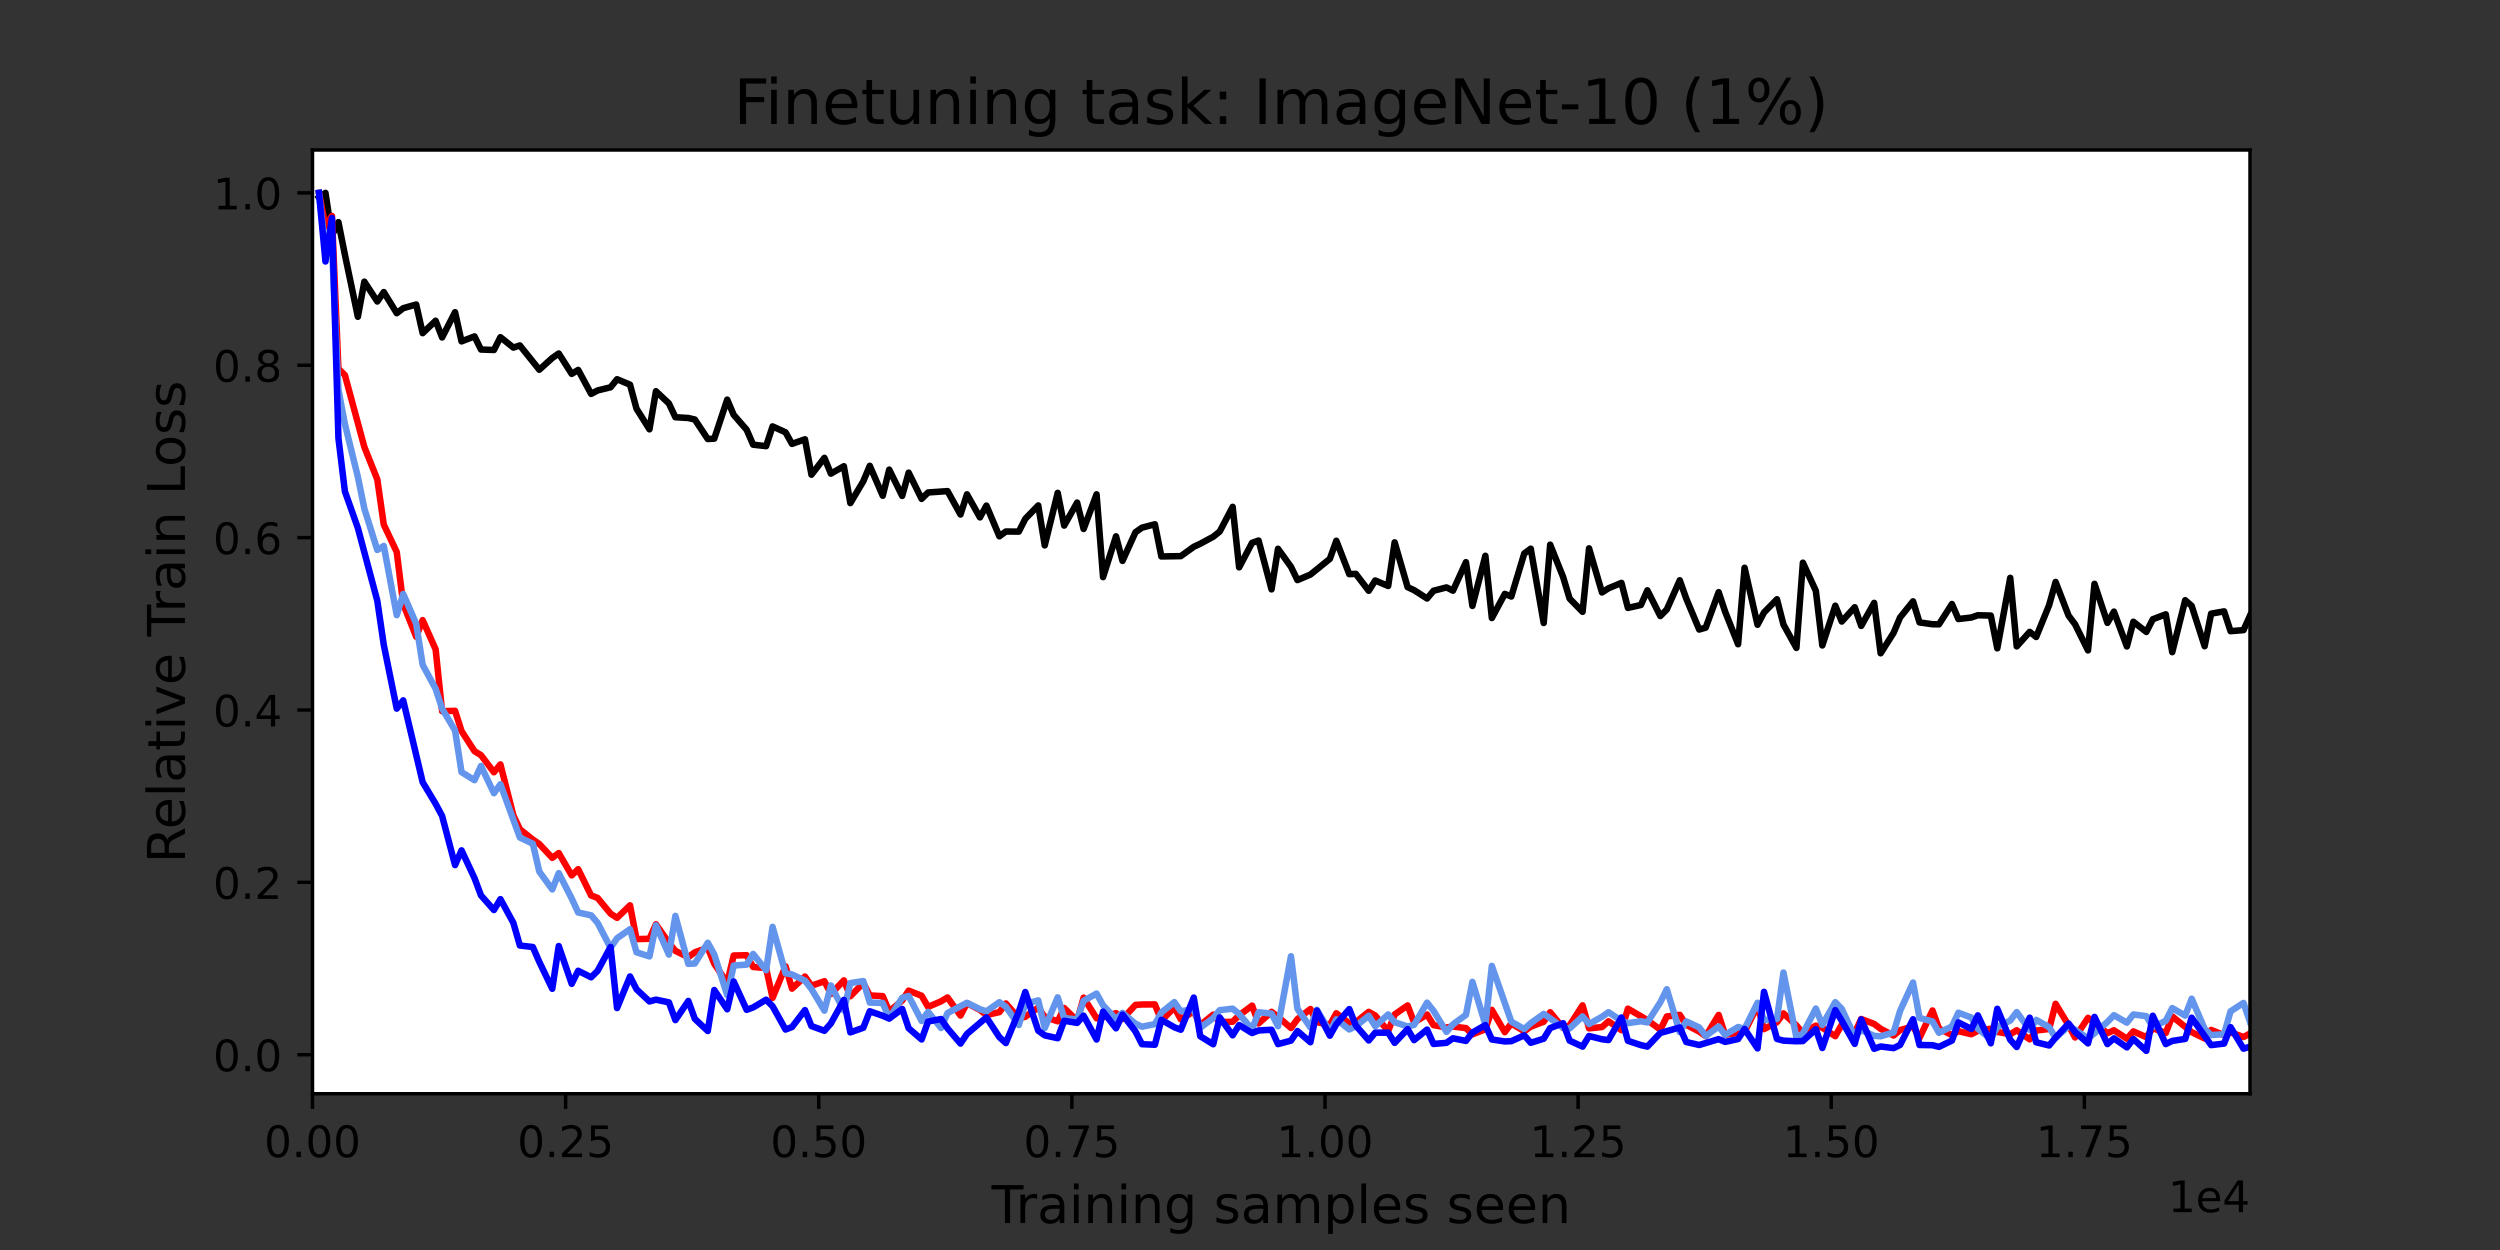 <?xml version="1.0" encoding="utf-8" standalone="no"?>
<!DOCTYPE svg PUBLIC "-//W3C//DTD SVG 1.1//EN"
  "http://www.w3.org/Graphics/SVG/1.1/DTD/svg11.dtd">
<!-- Created with matplotlib (https://matplotlib.org/) -->
<svg height="288pt" version="1.1" viewBox="0 0 576 288" width="576pt" xmlns="http://www.w3.org/2000/svg" xmlns:xlink="http://www.w3.org/1999/xlink">
 <rect x="0" y="0" width="576" height="288" fill="#333333" stroke="none"/>
 <defs>
  <style type="text/css">*{stroke-linecap:butt;stroke-linejoin:round;}</style>
 </defs>
 <g id="figure_1">
  <g id="patch_1">
   <path d="M 0 288 
L 576 288 
L 576 0 
L 0 0 
z
" style="fill:none;"/>
  </g>
  <g id="axes_1">
   <g id="patch_2">
    <path d="M 72 252 
L 518.4 252 
L 518.4 34.56 
L 72 34.56 
z
" style="fill:#ffffff;"/>
   </g>
   <g id="matplotlib.axis_1">
    <g id="xtick_1">
     <g id="line2d_1">
      <defs>
       <path d="M 0 0 
L 0 3.5 
" id="m2d5b6ca3d9" style="stroke:#000000;stroke-width:0.8;"/>
      </defs>
      <g>
       <use style="stroke:#000000;stroke-width:0.8;" x="72" xlink:href="#m2d5b6ca3d9" y="252"/>
      </g>
     </g>
     <g id="text_1">
      <!-- 0.00 -->
      <g transform="translate(60.867 266.598)scale(0.1 -0.1)">
       <defs>
        <path d="M 31.781 66.406 
Q 24.172 66.406 20.328 58.906 
Q 16.5 51.422 16.5 36.375 
Q 16.5 21.391 20.328 13.891 
Q 24.172 6.391 31.781 6.391 
Q 39.453 6.391 43.281 13.891 
Q 47.125 21.391 47.125 36.375 
Q 47.125 51.422 43.281 58.906 
Q 39.453 66.406 31.781 66.406 
z
M 31.781 74.219 
Q 44.047 74.219 50.516 64.516 
Q 56.984 54.828 56.984 36.375 
Q 56.984 17.969 50.516 8.266 
Q 44.047 -1.422 31.781 -1.422 
Q 19.531 -1.422 13.062 8.266 
Q 6.594 17.969 6.594 36.375 
Q 6.594 54.828 13.062 64.516 
Q 19.531 74.219 31.781 74.219 
z
" id="DejaVuSans-48"/>
        <path d="M 10.688 12.406 
L 21 12.406 
L 21 0 
L 10.688 0 
z
" id="DejaVuSans-46"/>
       </defs>
       <use xlink:href="#DejaVuSans-48"/>
       <use x="63.623" xlink:href="#DejaVuSans-46"/>
       <use x="95.41" xlink:href="#DejaVuSans-48"/>
       <use x="159.033" xlink:href="#DejaVuSans-48"/>
      </g>
     </g>
    </g>
    <g id="xtick_2">
     <g id="line2d_2">
      <g>
       <use style="stroke:#000000;stroke-width:0.8;" x="130.319" xlink:href="#m2d5b6ca3d9" y="252"/>
      </g>
     </g>
     <g id="text_2">
      <!-- 0.25 -->
      <g transform="translate(119.187 266.598)scale(0.1 -0.1)">
       <defs>
        <path d="M 19.188 8.297 
L 53.609 8.297 
L 53.609 0 
L 7.328 0 
L 7.328 8.297 
Q 12.938 14.109 22.625 23.891 
Q 32.328 33.688 34.812 36.531 
Q 39.547 41.844 41.422 45.531 
Q 43.312 49.219 43.312 52.781 
Q 43.312 58.594 39.234 62.25 
Q 35.156 65.922 28.609 65.922 
Q 23.969 65.922 18.812 64.312 
Q 13.672 62.703 7.812 59.422 
L 7.812 69.391 
Q 13.766 71.781 18.938 73 
Q 24.125 74.219 28.422 74.219 
Q 39.75 74.219 46.484 68.547 
Q 53.219 62.891 53.219 53.422 
Q 53.219 48.922 51.531 44.891 
Q 49.859 40.875 45.406 35.406 
Q 44.188 33.984 37.641 27.219 
Q 31.109 20.453 19.188 8.297 
z
" id="DejaVuSans-50"/>
        <path d="M 10.797 72.906 
L 49.516 72.906 
L 49.516 64.594 
L 19.828 64.594 
L 19.828 46.734 
Q 21.969 47.469 24.109 47.828 
Q 26.266 48.188 28.422 48.188 
Q 40.625 48.188 47.75 41.5 
Q 54.891 34.812 54.891 23.391 
Q 54.891 11.625 47.562 5.094 
Q 40.234 -1.422 26.906 -1.422 
Q 22.312 -1.422 17.547 -0.641 
Q 12.797 0.141 7.719 1.703 
L 7.719 11.625 
Q 12.109 9.234 16.797 8.062 
Q 21.484 6.891 26.703 6.891 
Q 35.156 6.891 40.078 11.328 
Q 45.016 15.766 45.016 23.391 
Q 45.016 31 40.078 35.438 
Q 35.156 39.891 26.703 39.891 
Q 22.75 39.891 18.812 39.016 
Q 14.891 38.141 10.797 36.281 
z
" id="DejaVuSans-53"/>
       </defs>
       <use xlink:href="#DejaVuSans-48"/>
       <use x="63.623" xlink:href="#DejaVuSans-46"/>
       <use x="95.41" xlink:href="#DejaVuSans-50"/>
       <use x="159.033" xlink:href="#DejaVuSans-53"/>
      </g>
     </g>
    </g>
    <g id="xtick_3">
     <g id="line2d_3">
      <g>
       <use style="stroke:#000000;stroke-width:0.8;" x="188.639" xlink:href="#m2d5b6ca3d9" y="252"/>
      </g>
     </g>
     <g id="text_3">
      <!-- 0.50 -->
      <g transform="translate(177.506 266.598)scale(0.1 -0.1)">
       <use xlink:href="#DejaVuSans-48"/>
       <use x="63.623" xlink:href="#DejaVuSans-46"/>
       <use x="95.41" xlink:href="#DejaVuSans-53"/>
       <use x="159.033" xlink:href="#DejaVuSans-48"/>
      </g>
     </g>
    </g>
    <g id="xtick_4">
     <g id="line2d_4">
      <g>
       <use style="stroke:#000000;stroke-width:0.8;" x="246.958" xlink:href="#m2d5b6ca3d9" y="252"/>
      </g>
     </g>
     <g id="text_4">
      <!-- 0.75 -->
      <g transform="translate(235.825 266.598)scale(0.1 -0.1)">
       <defs>
        <path d="M 8.203 72.906 
L 55.078 72.906 
L 55.078 68.703 
L 28.609 0 
L 18.312 0 
L 43.219 64.594 
L 8.203 64.594 
z
" id="DejaVuSans-55"/>
       </defs>
       <use xlink:href="#DejaVuSans-48"/>
       <use x="63.623" xlink:href="#DejaVuSans-46"/>
       <use x="95.41" xlink:href="#DejaVuSans-55"/>
       <use x="159.033" xlink:href="#DejaVuSans-53"/>
      </g>
     </g>
    </g>
    <g id="xtick_5">
     <g id="line2d_5">
      <g>
       <use style="stroke:#000000;stroke-width:0.8;" x="305.278" xlink:href="#m2d5b6ca3d9" y="252"/>
      </g>
     </g>
     <g id="text_5">
      <!-- 1.00 -->
      <g transform="translate(294.145 266.598)scale(0.1 -0.1)">
       <defs>
        <path d="M 12.406 8.297 
L 28.516 8.297 
L 28.516 63.922 
L 10.984 60.406 
L 10.984 69.391 
L 28.422 72.906 
L 38.281 72.906 
L 38.281 8.297 
L 54.391 8.297 
L 54.391 0 
L 12.406 0 
z
" id="DejaVuSans-49"/>
       </defs>
       <use xlink:href="#DejaVuSans-49"/>
       <use x="63.623" xlink:href="#DejaVuSans-46"/>
       <use x="95.41" xlink:href="#DejaVuSans-48"/>
       <use x="159.033" xlink:href="#DejaVuSans-48"/>
      </g>
     </g>
    </g>
    <g id="xtick_6">
     <g id="line2d_6">
      <g>
       <use style="stroke:#000000;stroke-width:0.8;" x="363.597" xlink:href="#m2d5b6ca3d9" y="252"/>
      </g>
     </g>
     <g id="text_6">
      <!-- 1.25 -->
      <g transform="translate(352.464 266.598)scale(0.1 -0.1)">
       <use xlink:href="#DejaVuSans-49"/>
       <use x="63.623" xlink:href="#DejaVuSans-46"/>
       <use x="95.41" xlink:href="#DejaVuSans-50"/>
       <use x="159.033" xlink:href="#DejaVuSans-53"/>
      </g>
     </g>
    </g>
    <g id="xtick_7">
     <g id="line2d_7">
      <g>
       <use style="stroke:#000000;stroke-width:0.8;" x="421.916" xlink:href="#m2d5b6ca3d9" y="252"/>
      </g>
     </g>
     <g id="text_7">
      <!-- 1.50 -->
      <g transform="translate(410.784 266.598)scale(0.1 -0.1)">
       <use xlink:href="#DejaVuSans-49"/>
       <use x="63.623" xlink:href="#DejaVuSans-46"/>
       <use x="95.41" xlink:href="#DejaVuSans-53"/>
       <use x="159.033" xlink:href="#DejaVuSans-48"/>
      </g>
     </g>
    </g>
    <g id="xtick_8">
     <g id="line2d_8">
      <g>
       <use style="stroke:#000000;stroke-width:0.8;" x="480.236" xlink:href="#m2d5b6ca3d9" y="252"/>
      </g>
     </g>
     <g id="text_8">
      <!-- 1.75 -->
      <g transform="translate(469.103 266.598)scale(0.1 -0.1)">
       <use xlink:href="#DejaVuSans-49"/>
       <use x="63.623" xlink:href="#DejaVuSans-46"/>
       <use x="95.41" xlink:href="#DejaVuSans-55"/>
       <use x="159.033" xlink:href="#DejaVuSans-53"/>
      </g>
     </g>
    </g>
    <g id="text_9">
     <!-- Training samples seen -->
     <g transform="translate(228.463 281.796)scale(0.12 -0.12)">
      <defs>
       <path d="M -0.297 72.906 
L 61.375 72.906 
L 61.375 64.594 
L 35.5 64.594 
L 35.5 0 
L 25.594 0 
L 25.594 64.594 
L -0.297 64.594 
z
" id="DejaVuSans-84"/>
       <path d="M 41.109 46.297 
Q 39.594 47.172 37.812 47.578 
Q 36.031 48 33.891 48 
Q 26.266 48 22.188 43.047 
Q 18.109 38.094 18.109 28.812 
L 18.109 0 
L 9.078 0 
L 9.078 54.688 
L 18.109 54.688 
L 18.109 46.188 
Q 20.953 51.172 25.484 53.578 
Q 30.031 56 36.531 56 
Q 37.453 56 38.578 55.875 
Q 39.703 55.766 41.062 55.516 
z
" id="DejaVuSans-114"/>
       <path d="M 34.281 27.484 
Q 23.391 27.484 19.188 25 
Q 14.984 22.516 14.984 16.5 
Q 14.984 11.719 18.141 8.906 
Q 21.297 6.109 26.703 6.109 
Q 34.188 6.109 38.703 11.406 
Q 43.219 16.703 43.219 25.484 
L 43.219 27.484 
z
M 52.203 31.203 
L 52.203 0 
L 43.219 0 
L 43.219 8.297 
Q 40.141 3.328 35.547 0.953 
Q 30.953 -1.422 24.312 -1.422 
Q 15.922 -1.422 10.953 3.297 
Q 6 8.016 6 15.922 
Q 6 25.141 12.172 29.828 
Q 18.359 34.516 30.609 34.516 
L 43.219 34.516 
L 43.219 35.406 
Q 43.219 41.609 39.141 45 
Q 35.062 48.391 27.688 48.391 
Q 23 48.391 18.547 47.266 
Q 14.109 46.141 10.016 43.891 
L 10.016 52.203 
Q 14.938 54.109 19.578 55.047 
Q 24.219 56 28.609 56 
Q 40.484 56 46.344 49.844 
Q 52.203 43.703 52.203 31.203 
z
" id="DejaVuSans-97"/>
       <path d="M 9.422 54.688 
L 18.406 54.688 
L 18.406 0 
L 9.422 0 
z
M 9.422 75.984 
L 18.406 75.984 
L 18.406 64.594 
L 9.422 64.594 
z
" id="DejaVuSans-105"/>
       <path d="M 54.891 33.016 
L 54.891 0 
L 45.906 0 
L 45.906 32.719 
Q 45.906 40.484 42.875 44.328 
Q 39.844 48.188 33.797 48.188 
Q 26.516 48.188 22.312 43.547 
Q 18.109 38.922 18.109 30.906 
L 18.109 0 
L 9.078 0 
L 9.078 54.688 
L 18.109 54.688 
L 18.109 46.188 
Q 21.344 51.125 25.703 53.562 
Q 30.078 56 35.797 56 
Q 45.219 56 50.047 50.172 
Q 54.891 44.344 54.891 33.016 
z
" id="DejaVuSans-110"/>
       <path d="M 45.406 27.984 
Q 45.406 37.75 41.375 43.109 
Q 37.359 48.484 30.078 48.484 
Q 22.859 48.484 18.828 43.109 
Q 14.797 37.75 14.797 27.984 
Q 14.797 18.266 18.828 12.891 
Q 22.859 7.516 30.078 7.516 
Q 37.359 7.516 41.375 12.891 
Q 45.406 18.266 45.406 27.984 
z
M 54.391 6.781 
Q 54.391 -7.172 48.188 -13.984 
Q 42 -20.797 29.203 -20.797 
Q 24.469 -20.797 20.266 -20.094 
Q 16.062 -19.391 12.109 -17.922 
L 12.109 -9.188 
Q 16.062 -11.328 19.922 -12.344 
Q 23.781 -13.375 27.781 -13.375 
Q 36.625 -13.375 41.016 -8.766 
Q 45.406 -4.156 45.406 5.172 
L 45.406 9.625 
Q 42.625 4.781 38.281 2.391 
Q 33.938 0 27.875 0 
Q 17.828 0 11.672 7.656 
Q 5.516 15.328 5.516 27.984 
Q 5.516 40.672 11.672 48.328 
Q 17.828 56 27.875 56 
Q 33.938 56 38.281 53.609 
Q 42.625 51.219 45.406 46.391 
L 45.406 54.688 
L 54.391 54.688 
z
" id="DejaVuSans-103"/>
       <path id="DejaVuSans-32"/>
       <path d="M 44.281 53.078 
L 44.281 44.578 
Q 40.484 46.531 36.375 47.5 
Q 32.281 48.484 27.875 48.484 
Q 21.188 48.484 17.844 46.438 
Q 14.5 44.391 14.5 40.281 
Q 14.5 37.156 16.891 35.375 
Q 19.281 33.594 26.516 31.984 
L 29.594 31.297 
Q 39.156 29.25 43.188 25.516 
Q 47.219 21.781 47.219 15.094 
Q 47.219 7.469 41.188 3.016 
Q 35.156 -1.422 24.609 -1.422 
Q 20.219 -1.422 15.453 -0.562 
Q 10.688 0.297 5.422 2 
L 5.422 11.281 
Q 10.406 8.688 15.234 7.391 
Q 20.062 6.109 24.812 6.109 
Q 31.156 6.109 34.562 8.281 
Q 37.984 10.453 37.984 14.406 
Q 37.984 18.062 35.516 20.016 
Q 33.062 21.969 24.703 23.781 
L 21.578 24.516 
Q 13.234 26.266 9.516 29.906 
Q 5.812 33.547 5.812 39.891 
Q 5.812 47.609 11.281 51.797 
Q 16.75 56 26.812 56 
Q 31.781 56 36.172 55.266 
Q 40.578 54.547 44.281 53.078 
z
" id="DejaVuSans-115"/>
       <path d="M 52 44.188 
Q 55.375 50.25 60.062 53.125 
Q 64.75 56 71.094 56 
Q 79.641 56 84.281 50.016 
Q 88.922 44.047 88.922 33.016 
L 88.922 0 
L 79.891 0 
L 79.891 32.719 
Q 79.891 40.578 77.094 44.375 
Q 74.312 48.188 68.609 48.188 
Q 61.625 48.188 57.562 43.547 
Q 53.516 38.922 53.516 30.906 
L 53.516 0 
L 44.484 0 
L 44.484 32.719 
Q 44.484 40.625 41.703 44.406 
Q 38.922 48.188 33.109 48.188 
Q 26.219 48.188 22.156 43.531 
Q 18.109 38.875 18.109 30.906 
L 18.109 0 
L 9.078 0 
L 9.078 54.688 
L 18.109 54.688 
L 18.109 46.188 
Q 21.188 51.219 25.484 53.609 
Q 29.781 56 35.688 56 
Q 41.656 56 45.828 52.969 
Q 50 49.953 52 44.188 
z
" id="DejaVuSans-109"/>
       <path d="M 18.109 8.203 
L 18.109 -20.797 
L 9.078 -20.797 
L 9.078 54.688 
L 18.109 54.688 
L 18.109 46.391 
Q 20.953 51.266 25.266 53.625 
Q 29.594 56 35.594 56 
Q 45.562 56 51.781 48.094 
Q 58.016 40.188 58.016 27.297 
Q 58.016 14.406 51.781 6.484 
Q 45.562 -1.422 35.594 -1.422 
Q 29.594 -1.422 25.266 0.953 
Q 20.953 3.328 18.109 8.203 
z
M 48.688 27.297 
Q 48.688 37.203 44.609 42.844 
Q 40.531 48.484 33.406 48.484 
Q 26.266 48.484 22.188 42.844 
Q 18.109 37.203 18.109 27.297 
Q 18.109 17.391 22.188 11.75 
Q 26.266 6.109 33.406 6.109 
Q 40.531 6.109 44.609 11.75 
Q 48.688 17.391 48.688 27.297 
z
" id="DejaVuSans-112"/>
       <path d="M 9.422 75.984 
L 18.406 75.984 
L 18.406 0 
L 9.422 0 
z
" id="DejaVuSans-108"/>
       <path d="M 56.203 29.594 
L 56.203 25.203 
L 14.891 25.203 
Q 15.484 15.922 20.484 11.062 
Q 25.484 6.203 34.422 6.203 
Q 39.594 6.203 44.453 7.469 
Q 49.312 8.734 54.109 11.281 
L 54.109 2.781 
Q 49.266 0.734 44.188 -0.344 
Q 39.109 -1.422 33.891 -1.422 
Q 20.797 -1.422 13.156 6.188 
Q 5.516 13.812 5.516 26.812 
Q 5.516 40.234 12.766 48.109 
Q 20.016 56 32.328 56 
Q 43.359 56 49.781 48.891 
Q 56.203 41.797 56.203 29.594 
z
M 47.219 32.234 
Q 47.125 39.594 43.094 43.984 
Q 39.062 48.391 32.422 48.391 
Q 24.906 48.391 20.391 44.141 
Q 15.875 39.891 15.188 32.172 
z
" id="DejaVuSans-101"/>
      </defs>
      <use xlink:href="#DejaVuSans-84"/>
      <use x="46.334" xlink:href="#DejaVuSans-114"/>
      <use x="87.447" xlink:href="#DejaVuSans-97"/>
      <use x="148.727" xlink:href="#DejaVuSans-105"/>
      <use x="176.51" xlink:href="#DejaVuSans-110"/>
      <use x="239.889" xlink:href="#DejaVuSans-105"/>
      <use x="267.672" xlink:href="#DejaVuSans-110"/>
      <use x="331.051" xlink:href="#DejaVuSans-103"/>
      <use x="394.527" xlink:href="#DejaVuSans-32"/>
      <use x="426.314" xlink:href="#DejaVuSans-115"/>
      <use x="478.414" xlink:href="#DejaVuSans-97"/>
      <use x="539.693" xlink:href="#DejaVuSans-109"/>
      <use x="637.105" xlink:href="#DejaVuSans-112"/>
      <use x="700.582" xlink:href="#DejaVuSans-108"/>
      <use x="728.365" xlink:href="#DejaVuSans-101"/>
      <use x="789.889" xlink:href="#DejaVuSans-115"/>
      <use x="841.988" xlink:href="#DejaVuSans-32"/>
      <use x="873.775" xlink:href="#DejaVuSans-115"/>
      <use x="925.875" xlink:href="#DejaVuSans-101"/>
      <use x="987.398" xlink:href="#DejaVuSans-101"/>
      <use x="1048.922" xlink:href="#DejaVuSans-110"/>
     </g>
    </g>
    <g id="text_10">
     <!-- 1e4 -->
     <g transform="translate(499.522 279.277)scale(0.1 -0.1)">
      <defs>
       <path d="M 37.797 64.312 
L 12.891 25.391 
L 37.797 25.391 
z
M 35.203 72.906 
L 47.609 72.906 
L 47.609 25.391 
L 58.016 25.391 
L 58.016 17.188 
L 47.609 17.188 
L 47.609 0 
L 37.797 0 
L 37.797 17.188 
L 4.891 17.188 
L 4.891 26.703 
z
" id="DejaVuSans-52"/>
      </defs>
      <use xlink:href="#DejaVuSans-49"/>
      <use x="63.623" xlink:href="#DejaVuSans-101"/>
      <use x="125.146" xlink:href="#DejaVuSans-52"/>
     </g>
    </g>
   </g>
   <g id="matplotlib.axis_2">
    <g id="ytick_1">
     <g id="line2d_9">
      <defs>
       <path d="M 0 0 
L -3.5 0 
" id="m069f99b1d5" style="stroke:#000000;stroke-width:0.8;"/>
      </defs>
      <g>
       <use style="stroke:#000000;stroke-width:0.8;" x="72" xlink:href="#m069f99b1d5" y="243.009"/>
      </g>
     </g>
     <g id="text_11">
      <!-- 0.0 -->
      <g transform="translate(49.097 246.808)scale(0.1 -0.1)">
       <use xlink:href="#DejaVuSans-48"/>
       <use x="63.623" xlink:href="#DejaVuSans-46"/>
       <use x="95.41" xlink:href="#DejaVuSans-48"/>
      </g>
     </g>
    </g>
    <g id="ytick_2">
     <g id="line2d_10">
      <g>
       <use style="stroke:#000000;stroke-width:0.8;" x="72" xlink:href="#m069f99b1d5" y="203.296"/>
      </g>
     </g>
     <g id="text_12">
      <!-- 0.2 -->
      <g transform="translate(49.097 207.095)scale(0.1 -0.1)">
       <use xlink:href="#DejaVuSans-48"/>
       <use x="63.623" xlink:href="#DejaVuSans-46"/>
       <use x="95.41" xlink:href="#DejaVuSans-50"/>
      </g>
     </g>
    </g>
    <g id="ytick_3">
     <g id="line2d_11">
      <g>
       <use style="stroke:#000000;stroke-width:0.8;" x="72" xlink:href="#m069f99b1d5" y="163.583"/>
      </g>
     </g>
     <g id="text_13">
      <!-- 0.4 -->
      <g transform="translate(49.097 167.382)scale(0.1 -0.1)">
       <use xlink:href="#DejaVuSans-48"/>
       <use x="63.623" xlink:href="#DejaVuSans-46"/>
       <use x="95.41" xlink:href="#DejaVuSans-52"/>
      </g>
     </g>
    </g>
    <g id="ytick_4">
     <g id="line2d_12">
      <g>
       <use style="stroke:#000000;stroke-width:0.8;" x="72" xlink:href="#m069f99b1d5" y="123.87"/>
      </g>
     </g>
     <g id="text_14">
      <!-- 0.6 -->
      <g transform="translate(49.097 127.669)scale(0.1 -0.1)">
       <defs>
        <path d="M 33.016 40.375 
Q 26.375 40.375 22.484 35.828 
Q 18.609 31.297 18.609 23.391 
Q 18.609 15.531 22.484 10.953 
Q 26.375 6.391 33.016 6.391 
Q 39.656 6.391 43.531 10.953 
Q 47.406 15.531 47.406 23.391 
Q 47.406 31.297 43.531 35.828 
Q 39.656 40.375 33.016 40.375 
z
M 52.594 71.297 
L 52.594 62.312 
Q 48.875 64.062 45.094 64.984 
Q 41.312 65.922 37.594 65.922 
Q 27.828 65.922 22.672 59.328 
Q 17.531 52.734 16.797 39.406 
Q 19.672 43.656 24.016 45.922 
Q 28.375 48.188 33.594 48.188 
Q 44.578 48.188 50.953 41.516 
Q 57.328 34.859 57.328 23.391 
Q 57.328 12.156 50.688 5.359 
Q 44.047 -1.422 33.016 -1.422 
Q 20.359 -1.422 13.672 8.266 
Q 6.984 17.969 6.984 36.375 
Q 6.984 53.656 15.188 63.938 
Q 23.391 74.219 37.203 74.219 
Q 40.922 74.219 44.703 73.484 
Q 48.484 72.75 52.594 71.297 
z
" id="DejaVuSans-54"/>
       </defs>
       <use xlink:href="#DejaVuSans-48"/>
       <use x="63.623" xlink:href="#DejaVuSans-46"/>
       <use x="95.41" xlink:href="#DejaVuSans-54"/>
      </g>
     </g>
    </g>
    <g id="ytick_5">
     <g id="line2d_13">
      <g>
       <use style="stroke:#000000;stroke-width:0.8;" x="72" xlink:href="#m069f99b1d5" y="84.157"/>
      </g>
     </g>
     <g id="text_15">
      <!-- 0.8 -->
      <g transform="translate(49.097 87.956)scale(0.1 -0.1)">
       <defs>
        <path d="M 31.781 34.625 
Q 24.75 34.625 20.719 30.859 
Q 16.703 27.094 16.703 20.516 
Q 16.703 13.922 20.719 10.156 
Q 24.75 6.391 31.781 6.391 
Q 38.812 6.391 42.859 10.172 
Q 46.922 13.969 46.922 20.516 
Q 46.922 27.094 42.891 30.859 
Q 38.875 34.625 31.781 34.625 
z
M 21.922 38.812 
Q 15.578 40.375 12.031 44.719 
Q 8.5 49.078 8.5 55.328 
Q 8.5 64.062 14.719 69.141 
Q 20.953 74.219 31.781 74.219 
Q 42.672 74.219 48.875 69.141 
Q 55.078 64.062 55.078 55.328 
Q 55.078 49.078 51.531 44.719 
Q 48 40.375 41.703 38.812 
Q 48.828 37.156 52.797 32.312 
Q 56.781 27.484 56.781 20.516 
Q 56.781 9.906 50.312 4.234 
Q 43.844 -1.422 31.781 -1.422 
Q 19.734 -1.422 13.25 4.234 
Q 6.781 9.906 6.781 20.516 
Q 6.781 27.484 10.781 32.312 
Q 14.797 37.156 21.922 38.812 
z
M 18.312 54.391 
Q 18.312 48.734 21.844 45.562 
Q 25.391 42.391 31.781 42.391 
Q 38.141 42.391 41.719 45.562 
Q 45.312 48.734 45.312 54.391 
Q 45.312 60.062 41.719 63.234 
Q 38.141 66.406 31.781 66.406 
Q 25.391 66.406 21.844 63.234 
Q 18.312 60.062 18.312 54.391 
z
" id="DejaVuSans-56"/>
       </defs>
       <use xlink:href="#DejaVuSans-48"/>
       <use x="63.623" xlink:href="#DejaVuSans-46"/>
       <use x="95.41" xlink:href="#DejaVuSans-56"/>
      </g>
     </g>
    </g>
    <g id="ytick_6">
     <g id="line2d_14">
      <g>
       <use style="stroke:#000000;stroke-width:0.8;" x="72" xlink:href="#m069f99b1d5" y="44.444"/>
      </g>
     </g>
     <g id="text_16">
      <!-- 1.0 -->
      <g transform="translate(49.097 48.243)scale(0.1 -0.1)">
       <use xlink:href="#DejaVuSans-49"/>
       <use x="63.623" xlink:href="#DejaVuSans-46"/>
       <use x="95.41" xlink:href="#DejaVuSans-48"/>
      </g>
     </g>
    </g>
    <g id="text_17">
     <!-- Relative Train Loss -->
     <g transform="translate(42.601 198.844)rotate(-90)scale(0.12 -0.12)">
      <defs>
       <path d="M 44.391 34.188 
Q 47.562 33.109 50.562 29.594 
Q 53.562 26.078 56.594 19.922 
L 66.609 0 
L 56 0 
L 46.688 18.703 
Q 43.062 26.031 39.672 28.422 
Q 36.281 30.812 30.422 30.812 
L 19.672 30.812 
L 19.672 0 
L 9.812 0 
L 9.812 72.906 
L 32.078 72.906 
Q 44.578 72.906 50.734 67.672 
Q 56.891 62.453 56.891 51.906 
Q 56.891 45.016 53.688 40.469 
Q 50.484 35.938 44.391 34.188 
z
M 19.672 64.797 
L 19.672 38.922 
L 32.078 38.922 
Q 39.203 38.922 42.844 42.219 
Q 46.484 45.516 46.484 51.906 
Q 46.484 58.297 42.844 61.547 
Q 39.203 64.797 32.078 64.797 
z
" id="DejaVuSans-82"/>
       <path d="M 18.312 70.219 
L 18.312 54.688 
L 36.812 54.688 
L 36.812 47.703 
L 18.312 47.703 
L 18.312 18.016 
Q 18.312 11.328 20.141 9.422 
Q 21.969 7.516 27.594 7.516 
L 36.812 7.516 
L 36.812 0 
L 27.594 0 
Q 17.188 0 13.234 3.875 
Q 9.281 7.766 9.281 18.016 
L 9.281 47.703 
L 2.688 47.703 
L 2.688 54.688 
L 9.281 54.688 
L 9.281 70.219 
z
" id="DejaVuSans-116"/>
       <path d="M 2.984 54.688 
L 12.5 54.688 
L 29.594 8.797 
L 46.688 54.688 
L 56.203 54.688 
L 35.688 0 
L 23.484 0 
z
" id="DejaVuSans-118"/>
       <path d="M 9.812 72.906 
L 19.672 72.906 
L 19.672 8.297 
L 55.172 8.297 
L 55.172 0 
L 9.812 0 
z
" id="DejaVuSans-76"/>
       <path d="M 30.609 48.391 
Q 23.391 48.391 19.188 42.75 
Q 14.984 37.109 14.984 27.297 
Q 14.984 17.484 19.156 11.844 
Q 23.344 6.203 30.609 6.203 
Q 37.797 6.203 41.984 11.859 
Q 46.188 17.531 46.188 27.297 
Q 46.188 37.016 41.984 42.703 
Q 37.797 48.391 30.609 48.391 
z
M 30.609 56 
Q 42.328 56 49.016 48.375 
Q 55.719 40.766 55.719 27.297 
Q 55.719 13.875 49.016 6.219 
Q 42.328 -1.422 30.609 -1.422 
Q 18.844 -1.422 12.172 6.219 
Q 5.516 13.875 5.516 27.297 
Q 5.516 40.766 12.172 48.375 
Q 18.844 56 30.609 56 
z
" id="DejaVuSans-111"/>
      </defs>
      <use xlink:href="#DejaVuSans-82"/>
      <use x="64.982" xlink:href="#DejaVuSans-101"/>
      <use x="126.506" xlink:href="#DejaVuSans-108"/>
      <use x="154.289" xlink:href="#DejaVuSans-97"/>
      <use x="215.568" xlink:href="#DejaVuSans-116"/>
      <use x="254.777" xlink:href="#DejaVuSans-105"/>
      <use x="282.561" xlink:href="#DejaVuSans-118"/>
      <use x="341.74" xlink:href="#DejaVuSans-101"/>
      <use x="403.264" xlink:href="#DejaVuSans-32"/>
      <use x="435.051" xlink:href="#DejaVuSans-84"/>
      <use x="481.385" xlink:href="#DejaVuSans-114"/>
      <use x="522.498" xlink:href="#DejaVuSans-97"/>
      <use x="583.777" xlink:href="#DejaVuSans-105"/>
      <use x="611.561" xlink:href="#DejaVuSans-110"/>
      <use x="674.939" xlink:href="#DejaVuSans-32"/>
      <use x="706.727" xlink:href="#DejaVuSans-76"/>
      <use x="760.689" xlink:href="#DejaVuSans-111"/>
      <use x="821.871" xlink:href="#DejaVuSans-115"/>
      <use x="873.971" xlink:href="#DejaVuSans-115"/>
     </g>
    </g>
   </g>
   <g id="line2d_15">
    <path clip-path="url(#pde8678bcd3)" d="M 73.493 45.508 
L 74.986 44.444 
L 76.479 54.26 
L 77.972 51.187 
L 79.465 58.682 
L 82.451 72.983 
L 83.944 64.895 
L 86.93 69.461 
L 88.423 67.296 
L 91.409 72.156 
L 92.902 71.01 
L 95.888 70.16 
L 97.381 76.76 
L 100.367 73.899 
L 101.86 77.748 
L 104.845 71.933 
L 106.338 78.655 
L 109.324 77.506 
L 110.817 80.534 
L 113.803 80.64 
L 115.296 77.691 
L 118.282 80.084 
L 119.775 79.591 
L 124.254 85.179 
L 127.24 82.482 
L 128.733 81.449 
L 131.719 86.14 
L 133.212 85.232 
L 136.198 90.754 
L 137.691 89.957 
L 140.677 89.231 
L 142.17 87.374 
L 145.156 88.634 
L 146.649 94.154 
L 149.635 98.913 
L 151.128 90.145 
L 154.114 92.95 
L 155.607 96.128 
L 158.593 96.307 
L 160.086 96.656 
L 163.072 101.152 
L 164.565 101.065 
L 167.551 92.075 
L 169.043 95.586 
L 172.029 99.015 
L 173.522 102.456 
L 176.508 102.793 
L 178.001 98.244 
L 180.987 99.603 
L 182.48 102.27 
L 185.466 101.213 
L 186.959 109.368 
L 189.945 105.492 
L 191.438 109.123 
L 194.424 107.422 
L 195.917 115.916 
L 198.903 110.884 
L 200.396 107.323 
L 203.382 114.217 
L 204.875 108.206 
L 207.861 114.258 
L 209.354 108.897 
L 212.34 114.941 
L 213.833 113.464 
L 218.312 113.154 
L 221.298 118.541 
L 222.791 113.896 
L 225.777 119.209 
L 227.27 116.492 
L 230.256 123.564 
L 231.748 122.462 
L 234.734 122.484 
L 236.227 119.537 
L 239.213 116.457 
L 240.706 125.657 
L 243.692 113.552 
L 245.185 121.096 
L 248.171 115.798 
L 249.664 121.873 
L 252.65 113.897 
L 254.143 132.966 
L 257.129 123.574 
L 258.622 129.225 
L 261.608 122.632 
L 263.101 121.58 
L 266.087 120.792 
L 267.58 128.207 
L 272.059 128.132 
L 275.045 125.98 
L 276.538 125.282 
L 279.524 123.667 
L 281.017 122.472 
L 284.003 116.777 
L 285.496 130.719 
L 288.482 125.065 
L 289.975 124.541 
L 292.961 135.789 
L 294.454 126.441 
L 297.439 130.59 
L 298.932 133.651 
L 301.918 132.382 
L 306.397 128.761 
L 307.89 124.594 
L 310.876 132.286 
L 312.369 132.214 
L 315.355 136.118 
L 316.848 133.745 
L 319.834 135.011 
L 321.327 124.958 
L 324.313 135.281 
L 325.806 135.975 
L 328.792 137.891 
L 330.285 136.112 
L 333.271 135.338 
L 334.764 136.091 
L 337.75 129.53 
L 339.243 139.599 
L 342.229 128.054 
L 343.722 142.393 
L 346.708 136.834 
L 348.201 137.439 
L 351.187 127.531 
L 352.68 126.413 
L 355.666 143.538 
L 357.159 125.491 
L 360.144 132.948 
L 361.637 137.919 
L 364.623 140.963 
L 366.116 126.341 
L 369.102 136.505 
L 370.595 135.543 
L 373.581 134.299 
L 375.074 140.06 
L 378.06 139.395 
L 379.553 136.015 
L 382.539 141.937 
L 384.032 140.429 
L 387.018 133.698 
L 388.511 137.913 
L 391.497 145.046 
L 392.99 144.61 
L 395.976 136.44 
L 397.469 140.93 
L 400.455 148.436 
L 401.948 130.815 
L 404.934 143.946 
L 406.427 141.119 
L 409.413 138.07 
L 410.906 143.889 
L 413.892 149.278 
L 415.385 129.645 
L 418.371 136.129 
L 419.864 148.709 
L 422.849 139.558 
L 424.342 143.199 
L 427.328 139.908 
L 428.821 144.214 
L 431.807 138.903 
L 433.3 150.514 
L 436.286 145.801 
L 437.779 142.259 
L 440.765 138.549 
L 442.258 143.406 
L 445.244 143.825 
L 446.737 143.849 
L 449.723 139.17 
L 451.216 142.625 
L 454.202 142.269 
L 455.695 141.753 
L 458.681 141.827 
L 460.174 149.376 
L 463.16 133.134 
L 464.653 148.927 
L 467.639 145.583 
L 469.132 146.759 
L 472.118 139.425 
L 473.611 134.087 
L 476.597 141.834 
L 478.09 143.831 
L 481.076 149.85 
L 482.569 134.516 
L 485.555 143.507 
L 487.047 140.919 
L 490.033 148.94 
L 491.526 143.252 
L 494.512 145.598 
L 496.005 142.673 
L 498.991 141.54 
L 500.484 150.254 
L 503.47 138.287 
L 504.963 139.606 
L 507.949 148.891 
L 509.442 141.381 
L 512.428 140.861 
L 513.921 145.421 
L 516.907 145.176 
L 518.4 141.855 
L 518.4 141.855 
" style="fill:none;stroke:#000000;stroke-linecap:square;stroke-width:1.5;"/>
   </g>
   <g id="line2d_16">
    <path clip-path="url(#pde8678bcd3)" d="M 73.493 44.444 
L 74.986 52.147 
L 76.479 49.756 
L 77.972 84.962 
L 79.465 86.432 
L 83.944 102.987 
L 86.93 110.459 
L 88.423 120.877 
L 91.409 127.192 
L 92.902 139.155 
L 95.888 146.705 
L 97.381 142.889 
L 100.367 149.614 
L 101.86 163.856 
L 104.845 163.775 
L 106.338 168.435 
L 109.324 173.075 
L 110.817 173.984 
L 113.803 177.929 
L 115.296 176.121 
L 118.282 187.879 
L 119.775 191.045 
L 122.761 193.436 
L 124.254 194.46 
L 127.24 197.649 
L 128.733 196.542 
L 131.719 201.685 
L 133.212 200.267 
L 136.198 206.329 
L 137.691 206.882 
L 140.677 210.498 
L 142.17 211.476 
L 145.156 208.59 
L 146.649 216.367 
L 149.635 216.299 
L 151.128 212.954 
L 154.114 217.227 
L 155.607 219.084 
L 158.593 220.531 
L 160.086 219.408 
L 163.072 218.356 
L 164.565 222.042 
L 167.551 226.424 
L 169.043 220.145 
L 172.029 220.078 
L 173.522 222.793 
L 176.508 223.05 
L 178.001 229.915 
L 180.987 222.629 
L 182.48 227.778 
L 185.466 224.995 
L 186.959 227.117 
L 189.945 226.073 
L 191.438 229.021 
L 194.424 225.879 
L 195.917 229.534 
L 198.903 226.481 
L 200.396 229.344 
L 203.382 229.513 
L 204.875 233.035 
L 207.861 230.525 
L 209.354 228.235 
L 212.34 229.425 
L 213.833 231.995 
L 216.819 230.702 
L 218.312 229.816 
L 221.298 233.98 
L 222.791 231.125 
L 225.777 232.687 
L 227.27 233.877 
L 230.256 233.195 
L 231.748 231.196 
L 234.734 234.559 
L 236.227 234.274 
L 239.213 232.135 
L 240.706 234.319 
L 243.692 235.305 
L 245.185 232.25 
L 248.171 235.175 
L 249.664 229.857 
L 252.65 234.61 
L 254.143 234.363 
L 257.129 233.428 
L 258.622 234.77 
L 261.608 231.53 
L 263.101 231.436 
L 266.087 231.416 
L 267.58 235.165 
L 270.566 232.115 
L 272.059 234.864 
L 275.045 233.013 
L 276.538 236.185 
L 279.524 233.771 
L 281.017 235.516 
L 284.003 235.4 
L 285.496 233.941 
L 288.482 231.692 
L 289.975 235.793 
L 292.961 233.127 
L 294.454 234.28 
L 297.439 236.855 
L 298.932 234.803 
L 301.918 232.481 
L 303.411 235.494 
L 306.397 236.127 
L 307.89 233.461 
L 310.876 235.785 
L 312.369 235.517 
L 315.355 233.132 
L 316.848 233.969 
L 319.834 237.557 
L 321.327 233.735 
L 324.313 231.654 
L 325.806 235.576 
L 328.792 233.746 
L 330.285 236.192 
L 333.271 236.738 
L 334.764 236.505 
L 337.75 236.88 
L 339.243 238.316 
L 342.229 237.152 
L 343.722 232.683 
L 346.708 237.809 
L 348.201 235.805 
L 351.187 237.608 
L 352.68 236.546 
L 355.666 235.408 
L 357.159 233.221 
L 360.144 236.845 
L 361.637 236.239 
L 364.623 231.629 
L 366.116 236.93 
L 369.102 236.634 
L 370.595 235.302 
L 373.581 237.354 
L 375.074 232.402 
L 379.553 235.022 
L 382.539 237.25 
L 384.032 234.189 
L 387.018 233.824 
L 388.511 236.119 
L 391.497 237.68 
L 392.99 238.727 
L 395.976 233.842 
L 397.469 238.41 
L 401.948 237.741 
L 404.934 231.721 
L 406.427 237.104 
L 409.413 235.534 
L 410.906 233.489 
L 413.892 236.242 
L 415.385 238 
L 418.371 236.303 
L 419.864 236.802 
L 422.849 238.734 
L 424.342 236.075 
L 427.328 237.977 
L 428.821 234.776 
L 431.807 235.917 
L 433.3 237.037 
L 436.286 238.577 
L 437.779 237.335 
L 440.765 236.476 
L 442.258 239.132 
L 445.244 232.819 
L 446.737 236.987 
L 449.723 238.458 
L 451.216 237.585 
L 454.202 238.283 
L 455.695 237.512 
L 458.681 237.005 
L 460.174 237.74 
L 463.16 238.292 
L 464.653 237.375 
L 467.639 239.465 
L 469.132 237.432 
L 472.118 237.079 
L 473.611 231.286 
L 476.597 236.212 
L 478.09 239.032 
L 481.076 234.509 
L 485.555 238.052 
L 487.047 237.378 
L 490.033 239.316 
L 491.526 237.633 
L 494.512 238.969 
L 496.005 236.896 
L 498.991 238.009 
L 500.484 234.169 
L 504.963 237.8 
L 507.949 239.271 
L 509.442 237.295 
L 512.428 238.5 
L 513.921 237.859 
L 516.907 238.918 
L 518.4 238.129 
L 518.4 238.129 
" style="fill:none;stroke:#ff0000;stroke-linecap:square;stroke-width:1.5;"/>
   </g>
   <g id="line2d_17">
    <path clip-path="url(#pde8678bcd3)" d="M 73.493 44.444 
L 74.986 57.816 
L 76.479 56.755 
L 77.972 89.767 
L 79.465 97.708 
L 82.451 109.872 
L 83.944 117.187 
L 86.93 126.711 
L 88.423 125.795 
L 91.409 141.729 
L 92.902 136.854 
L 95.888 143.688 
L 97.381 153.177 
L 100.367 158.69 
L 101.86 163.282 
L 104.845 168.308 
L 106.338 177.9 
L 109.324 179.75 
L 110.817 176.486 
L 113.803 182.755 
L 115.296 180.69 
L 119.775 192.963 
L 122.761 194.391 
L 124.254 200.817 
L 127.24 204.92 
L 128.733 201.172 
L 131.719 207.006 
L 133.212 210.243 
L 136.198 210.895 
L 137.691 212.636 
L 140.677 218.382 
L 142.17 216.167 
L 145.156 214.086 
L 146.649 219.407 
L 149.635 220.355 
L 151.128 213.194 
L 154.114 219.933 
L 155.607 211.024 
L 158.593 222.077 
L 160.086 221.998 
L 163.072 217.217 
L 164.565 219.918 
L 167.551 229.268 
L 169.043 222.454 
L 172.029 222.253 
L 173.522 219.797 
L 176.508 223.542 
L 178.001 213.552 
L 180.987 224.246 
L 182.48 224.513 
L 185.466 225.941 
L 186.959 227.867 
L 189.945 232.852 
L 191.438 227.053 
L 194.424 232.793 
L 195.917 226.504 
L 198.903 226.04 
L 200.396 230.994 
L 203.382 231.085 
L 204.875 234.62 
L 207.861 229.886 
L 209.354 229.472 
L 212.34 235.236 
L 213.833 233.132 
L 216.819 236.846 
L 218.312 233.41 
L 222.791 231.052 
L 225.777 232.52 
L 227.27 233.006 
L 230.256 230.908 
L 231.748 231.945 
L 234.734 236.167 
L 236.227 231.295 
L 239.213 230.486 
L 240.706 236.868 
L 243.692 229.795 
L 245.185 234.56 
L 248.171 234.88 
L 249.664 230.584 
L 252.65 228.924 
L 254.143 231.619 
L 257.129 234.784 
L 258.622 233.371 
L 261.608 235.855 
L 263.101 236.546 
L 266.087 235.961 
L 267.58 233.28 
L 270.566 230.884 
L 272.059 232.994 
L 275.045 232.477 
L 276.538 236.799 
L 279.524 234.574 
L 281.017 232.739 
L 284.003 232.401 
L 285.496 233.619 
L 288.482 237.144 
L 289.975 233.229 
L 292.961 233.526 
L 294.454 236.446 
L 297.439 220.325 
L 298.932 232.424 
L 301.918 236.709 
L 303.411 232.672 
L 306.397 237.665 
L 307.89 234.855 
L 310.876 237.19 
L 312.369 236.44 
L 315.355 234.034 
L 316.848 236.438 
L 319.834 233.727 
L 321.327 235.513 
L 324.313 236.501 
L 325.806 236.137 
L 328.792 231.013 
L 330.285 232.887 
L 333.271 237.746 
L 334.764 236.017 
L 337.75 233.824 
L 339.243 226.22 
L 342.229 236.065 
L 343.722 222.548 
L 348.201 235.386 
L 351.187 237.089 
L 352.68 235.739 
L 355.666 233.612 
L 357.159 234.617 
L 360.144 236.816 
L 361.637 236.956 
L 364.623 234.192 
L 366.116 235.931 
L 369.102 234.258 
L 370.595 233.216 
L 373.581 235.167 
L 375.074 235.735 
L 378.06 235.3 
L 379.553 235.564 
L 382.539 230.927 
L 384.032 227.923 
L 387.018 237.8 
L 388.511 235.333 
L 391.497 236.72 
L 392.99 238.716 
L 395.976 236.5 
L 397.469 238.423 
L 400.455 236.629 
L 401.948 237.03 
L 404.934 231.044 
L 406.427 235.022 
L 409.413 234.779 
L 410.906 224.084 
L 413.892 239.005 
L 415.385 238.127 
L 418.371 232.374 
L 419.864 236.133 
L 422.849 230.9 
L 424.342 232.449 
L 427.328 238.813 
L 428.821 237.318 
L 431.807 238.663 
L 433.3 238.767 
L 436.286 237.87 
L 437.779 232.91 
L 440.765 226.37 
L 442.258 234.537 
L 445.244 235.337 
L 446.737 237.952 
L 449.723 236.482 
L 451.216 233.335 
L 454.202 234.446 
L 455.695 237.006 
L 458.681 239.384 
L 460.174 236.605 
L 463.16 235.138 
L 464.653 233.181 
L 467.639 237.293 
L 469.132 234.984 
L 472.118 236.659 
L 473.611 239.131 
L 476.597 236.424 
L 478.09 237.257 
L 481.076 239.262 
L 482.569 238.058 
L 485.555 235.44 
L 487.047 233.902 
L 490.033 235.618 
L 491.526 233.729 
L 494.512 234.13 
L 496.005 236.582 
L 498.991 235.203 
L 500.484 232.266 
L 503.47 234.005 
L 504.963 230.11 
L 507.949 237.058 
L 509.442 238.478 
L 512.428 238.283 
L 513.921 233.009 
L 516.907 231.077 
L 518.4 235.476 
L 518.4 235.476 
" style="fill:none;stroke:#6495ed;stroke-linecap:square;stroke-width:1.5;"/>
   </g>
   <g id="line2d_18">
    <path clip-path="url(#pde8678bcd3)" d="M 73.493 44.444 
L 74.986 60.246 
L 76.479 50.236 
L 77.972 100.947 
L 79.465 113.222 
L 82.451 121.65 
L 86.93 138.419 
L 88.423 148.596 
L 91.409 163.267 
L 92.902 161.366 
L 97.381 180.217 
L 100.367 185.202 
L 101.86 187.991 
L 104.845 199.318 
L 106.338 195.925 
L 109.324 202.319 
L 110.817 206.298 
L 113.803 209.671 
L 115.296 207.164 
L 118.282 212.633 
L 119.775 217.842 
L 122.761 218.192 
L 124.254 221.617 
L 127.24 227.813 
L 128.733 217.969 
L 131.719 226.673 
L 133.212 223.671 
L 136.198 225.166 
L 137.691 223.681 
L 140.677 218.172 
L 142.17 232.255 
L 145.156 224.975 
L 146.649 227.924 
L 149.635 230.732 
L 151.128 230.32 
L 154.114 230.946 
L 155.607 235.029 
L 158.593 230.621 
L 160.086 234.743 
L 163.072 237.545 
L 164.565 228.104 
L 167.551 232.537 
L 169.043 226.143 
L 172.029 232.666 
L 173.522 232.113 
L 176.508 230.336 
L 178.001 231.831 
L 180.987 237.207 
L 182.48 236.63 
L 185.466 232.728 
L 186.959 236.406 
L 189.945 237.497 
L 191.438 235.795 
L 194.424 230.38 
L 195.917 237.859 
L 198.903 236.798 
L 200.396 232.995 
L 203.382 234.037 
L 204.875 234.679 
L 207.861 232.469 
L 209.354 236.909 
L 212.34 239.494 
L 213.833 235.358 
L 216.819 234.783 
L 218.312 236.937 
L 221.298 240.444 
L 222.791 238.21 
L 227.27 234.407 
L 230.256 238.956 
L 231.748 240.321 
L 234.734 233.104 
L 236.227 228.567 
L 239.213 237.472 
L 240.706 238.551 
L 243.692 239.205 
L 245.185 235.189 
L 248.171 235.679 
L 249.664 234.008 
L 252.65 239.495 
L 254.143 233.079 
L 257.129 236.923 
L 258.622 233.763 
L 261.608 237.64 
L 263.101 240.578 
L 266.087 240.712 
L 267.58 234.962 
L 270.566 236.684 
L 272.059 237.248 
L 275.045 229.844 
L 276.538 238.752 
L 279.524 240.594 
L 281.017 234.422 
L 284.003 238.532 
L 285.496 236.171 
L 288.482 238.012 
L 289.975 237.416 
L 292.961 237.254 
L 294.454 240.564 
L 297.439 239.758 
L 298.932 237.557 
L 301.918 240.131 
L 303.411 232.838 
L 306.397 238.621 
L 307.89 235.97 
L 310.876 232.493 
L 312.369 236.26 
L 315.355 239.717 
L 316.848 237.928 
L 319.834 237.921 
L 321.327 240.276 
L 324.313 237.113 
L 325.806 239.638 
L 328.792 237.213 
L 330.285 240.527 
L 333.271 240.268 
L 334.764 239.222 
L 337.75 239.825 
L 339.243 237.898 
L 342.229 236.183 
L 343.722 239.5 
L 346.708 239.95 
L 348.201 239.887 
L 351.187 238.537 
L 352.68 240.263 
L 355.666 239.318 
L 357.159 236.872 
L 360.144 235.754 
L 361.637 239.76 
L 364.623 241.139 
L 366.116 238.696 
L 369.102 239.446 
L 370.595 239.631 
L 373.581 234.43 
L 375.074 239.805 
L 378.06 240.796 
L 379.553 241.139 
L 382.539 237.995 
L 387.018 236.725 
L 388.511 240.081 
L 391.497 240.766 
L 395.976 239.414 
L 397.469 240.056 
L 400.455 239.397 
L 401.948 237.081 
L 404.934 241.552 
L 406.427 228.523 
L 409.413 239.371 
L 410.906 239.761 
L 413.892 239.909 
L 415.385 239.859 
L 418.371 237.126 
L 419.864 241.459 
L 422.849 232.733 
L 424.342 235.19 
L 427.328 240.503 
L 428.821 234.882 
L 431.807 241.641 
L 433.3 241.11 
L 436.286 241.489 
L 437.779 240.756 
L 440.765 234.842 
L 442.258 240.764 
L 445.244 240.815 
L 446.737 241.199 
L 449.723 239.754 
L 451.216 235.563 
L 454.202 237.076 
L 455.695 233.945 
L 458.681 240.376 
L 460.174 232.428 
L 463.16 239.567 
L 464.653 241.227 
L 467.639 234.473 
L 469.132 240.138 
L 472.118 240.88 
L 473.611 239.074 
L 476.597 235.82 
L 478.09 237.765 
L 481.076 240.399 
L 482.569 234.294 
L 485.555 240.55 
L 487.047 239.236 
L 490.033 241.312 
L 491.526 239.389 
L 494.512 242.116 
L 496.005 234.034 
L 498.991 240.557 
L 500.484 239.826 
L 503.47 239.365 
L 504.963 234.484 
L 509.442 240.796 
L 512.428 240.438 
L 513.921 236.659 
L 516.907 241.624 
L 518.4 241.148 
L 518.4 241.148 
" style="fill:none;stroke:#0000ff;stroke-linecap:square;stroke-width:1.5;"/>
   </g>
   <g id="patch_3">
    <path d="M 72 252 
L 72 34.56 
" style="fill:none;stroke:#000000;stroke-linecap:square;stroke-linejoin:miter;stroke-width:0.8;"/>
   </g>
   <g id="patch_4">
    <path d="M 518.4 252 
L 518.4 34.56 
" style="fill:none;stroke:#000000;stroke-linecap:square;stroke-linejoin:miter;stroke-width:0.8;"/>
   </g>
   <g id="patch_5">
    <path d="M 72 252 
L 518.4 252 
" style="fill:none;stroke:#000000;stroke-linecap:square;stroke-linejoin:miter;stroke-width:0.8;"/>
   </g>
   <g id="patch_6">
    <path d="M 72 34.56 
L 518.4 34.56 
" style="fill:none;stroke:#000000;stroke-linecap:square;stroke-linejoin:miter;stroke-width:0.8;"/>
   </g>
   <g id="text_18">
    <!-- Finetuning task: ImageNet-10 (1%) -->
    <g transform="translate(169.07 28.56)scale(0.144 -0.144)">
     <defs>
      <path d="M 9.812 72.906 
L 51.703 72.906 
L 51.703 64.594 
L 19.672 64.594 
L 19.672 43.109 
L 48.578 43.109 
L 48.578 34.812 
L 19.672 34.812 
L 19.672 0 
L 9.812 0 
z
" id="DejaVuSans-70"/>
      <path d="M 8.5 21.578 
L 8.5 54.688 
L 17.484 54.688 
L 17.484 21.922 
Q 17.484 14.156 20.5 10.266 
Q 23.531 6.391 29.594 6.391 
Q 36.859 6.391 41.078 11.031 
Q 45.312 15.672 45.312 23.688 
L 45.312 54.688 
L 54.297 54.688 
L 54.297 0 
L 45.312 0 
L 45.312 8.406 
Q 42.047 3.422 37.719 1 
Q 33.406 -1.422 27.688 -1.422 
Q 18.266 -1.422 13.375 4.438 
Q 8.5 10.297 8.5 21.578 
z
M 31.109 56 
z
" id="DejaVuSans-117"/>
      <path d="M 9.078 75.984 
L 18.109 75.984 
L 18.109 31.109 
L 44.922 54.688 
L 56.391 54.688 
L 27.391 29.109 
L 57.625 0 
L 45.906 0 
L 18.109 26.703 
L 18.109 0 
L 9.078 0 
z
" id="DejaVuSans-107"/>
      <path d="M 11.719 12.406 
L 22.016 12.406 
L 22.016 0 
L 11.719 0 
z
M 11.719 51.703 
L 22.016 51.703 
L 22.016 39.312 
L 11.719 39.312 
z
" id="DejaVuSans-58"/>
      <path d="M 9.812 72.906 
L 19.672 72.906 
L 19.672 0 
L 9.812 0 
z
" id="DejaVuSans-73"/>
      <path d="M 9.812 72.906 
L 23.094 72.906 
L 55.422 11.922 
L 55.422 72.906 
L 64.984 72.906 
L 64.984 0 
L 51.703 0 
L 19.391 60.984 
L 19.391 0 
L 9.812 0 
z
" id="DejaVuSans-78"/>
      <path d="M 4.891 31.391 
L 31.203 31.391 
L 31.203 23.391 
L 4.891 23.391 
z
" id="DejaVuSans-45"/>
      <path d="M 31 75.875 
Q 24.469 64.656 21.281 53.656 
Q 18.109 42.672 18.109 31.391 
Q 18.109 20.125 21.312 9.062 
Q 24.516 -2 31 -13.188 
L 23.188 -13.188 
Q 15.875 -1.703 12.234 9.375 
Q 8.594 20.453 8.594 31.391 
Q 8.594 42.281 12.203 53.312 
Q 15.828 64.359 23.188 75.875 
z
" id="DejaVuSans-40"/>
      <path d="M 72.703 32.078 
Q 68.453 32.078 66.031 28.469 
Q 63.625 24.859 63.625 18.406 
Q 63.625 12.062 66.031 8.422 
Q 68.453 4.781 72.703 4.781 
Q 76.859 4.781 79.266 8.422 
Q 81.688 12.062 81.688 18.406 
Q 81.688 24.812 79.266 28.438 
Q 76.859 32.078 72.703 32.078 
z
M 72.703 38.281 
Q 80.422 38.281 84.953 32.906 
Q 89.5 27.547 89.5 18.406 
Q 89.5 9.281 84.938 3.922 
Q 80.375 -1.422 72.703 -1.422 
Q 64.891 -1.422 60.344 3.922 
Q 55.812 9.281 55.812 18.406 
Q 55.812 27.594 60.375 32.938 
Q 64.938 38.281 72.703 38.281 
z
M 22.312 68.016 
Q 18.109 68.016 15.688 64.375 
Q 13.281 60.75 13.281 54.391 
Q 13.281 47.953 15.672 44.328 
Q 18.062 40.719 22.312 40.719 
Q 26.562 40.719 28.969 44.328 
Q 31.391 47.953 31.391 54.391 
Q 31.391 60.688 28.953 64.344 
Q 26.516 68.016 22.312 68.016 
z
M 66.406 74.219 
L 74.219 74.219 
L 28.609 -1.422 
L 20.797 -1.422 
z
M 22.312 74.219 
Q 30.031 74.219 34.609 68.875 
Q 39.203 63.531 39.203 54.391 
Q 39.203 45.172 34.641 39.844 
Q 30.078 34.516 22.312 34.516 
Q 14.547 34.516 10.031 39.859 
Q 5.516 45.219 5.516 54.391 
Q 5.516 63.484 10.047 68.844 
Q 14.594 74.219 22.312 74.219 
z
" id="DejaVuSans-37"/>
      <path d="M 8.016 75.875 
L 15.828 75.875 
Q 23.141 64.359 26.781 53.312 
Q 30.422 42.281 30.422 31.391 
Q 30.422 20.453 26.781 9.375 
Q 23.141 -1.703 15.828 -13.188 
L 8.016 -13.188 
Q 14.5 -2 17.703 9.062 
Q 20.906 20.125 20.906 31.391 
Q 20.906 42.672 17.703 53.656 
Q 14.5 64.656 8.016 75.875 
z
" id="DejaVuSans-41"/>
     </defs>
     <use xlink:href="#DejaVuSans-70"/>
     <use x="50.27" xlink:href="#DejaVuSans-105"/>
     <use x="78.053" xlink:href="#DejaVuSans-110"/>
     <use x="141.432" xlink:href="#DejaVuSans-101"/>
     <use x="202.955" xlink:href="#DejaVuSans-116"/>
     <use x="242.164" xlink:href="#DejaVuSans-117"/>
     <use x="305.543" xlink:href="#DejaVuSans-110"/>
     <use x="368.922" xlink:href="#DejaVuSans-105"/>
     <use x="396.705" xlink:href="#DejaVuSans-110"/>
     <use x="460.084" xlink:href="#DejaVuSans-103"/>
     <use x="523.561" xlink:href="#DejaVuSans-32"/>
     <use x="555.348" xlink:href="#DejaVuSans-116"/>
     <use x="594.557" xlink:href="#DejaVuSans-97"/>
     <use x="655.836" xlink:href="#DejaVuSans-115"/>
     <use x="707.936" xlink:href="#DejaVuSans-107"/>
     <use x="765.846" xlink:href="#DejaVuSans-58"/>
     <use x="799.537" xlink:href="#DejaVuSans-32"/>
     <use x="831.324" xlink:href="#DejaVuSans-73"/>
     <use x="860.816" xlink:href="#DejaVuSans-109"/>
     <use x="958.229" xlink:href="#DejaVuSans-97"/>
     <use x="1019.508" xlink:href="#DejaVuSans-103"/>
     <use x="1082.984" xlink:href="#DejaVuSans-101"/>
     <use x="1144.508" xlink:href="#DejaVuSans-78"/>
     <use x="1219.312" xlink:href="#DejaVuSans-101"/>
     <use x="1280.836" xlink:href="#DejaVuSans-116"/>
     <use x="1320.045" xlink:href="#DejaVuSans-45"/>
     <use x="1356.129" xlink:href="#DejaVuSans-49"/>
     <use x="1419.752" xlink:href="#DejaVuSans-48"/>
     <use x="1483.375" xlink:href="#DejaVuSans-32"/>
     <use x="1515.162" xlink:href="#DejaVuSans-40"/>
     <use x="1554.176" xlink:href="#DejaVuSans-49"/>
     <use x="1617.799" xlink:href="#DejaVuSans-37"/>
     <use x="1712.818" xlink:href="#DejaVuSans-41"/>
    </g>
   </g>
  </g>
 </g>
 <defs>
  <clipPath id="pde8678bcd3">
   <rect height="217.44" width="446.4" x="72" y="34.56"/>
  </clipPath>
 </defs>
</svg>
